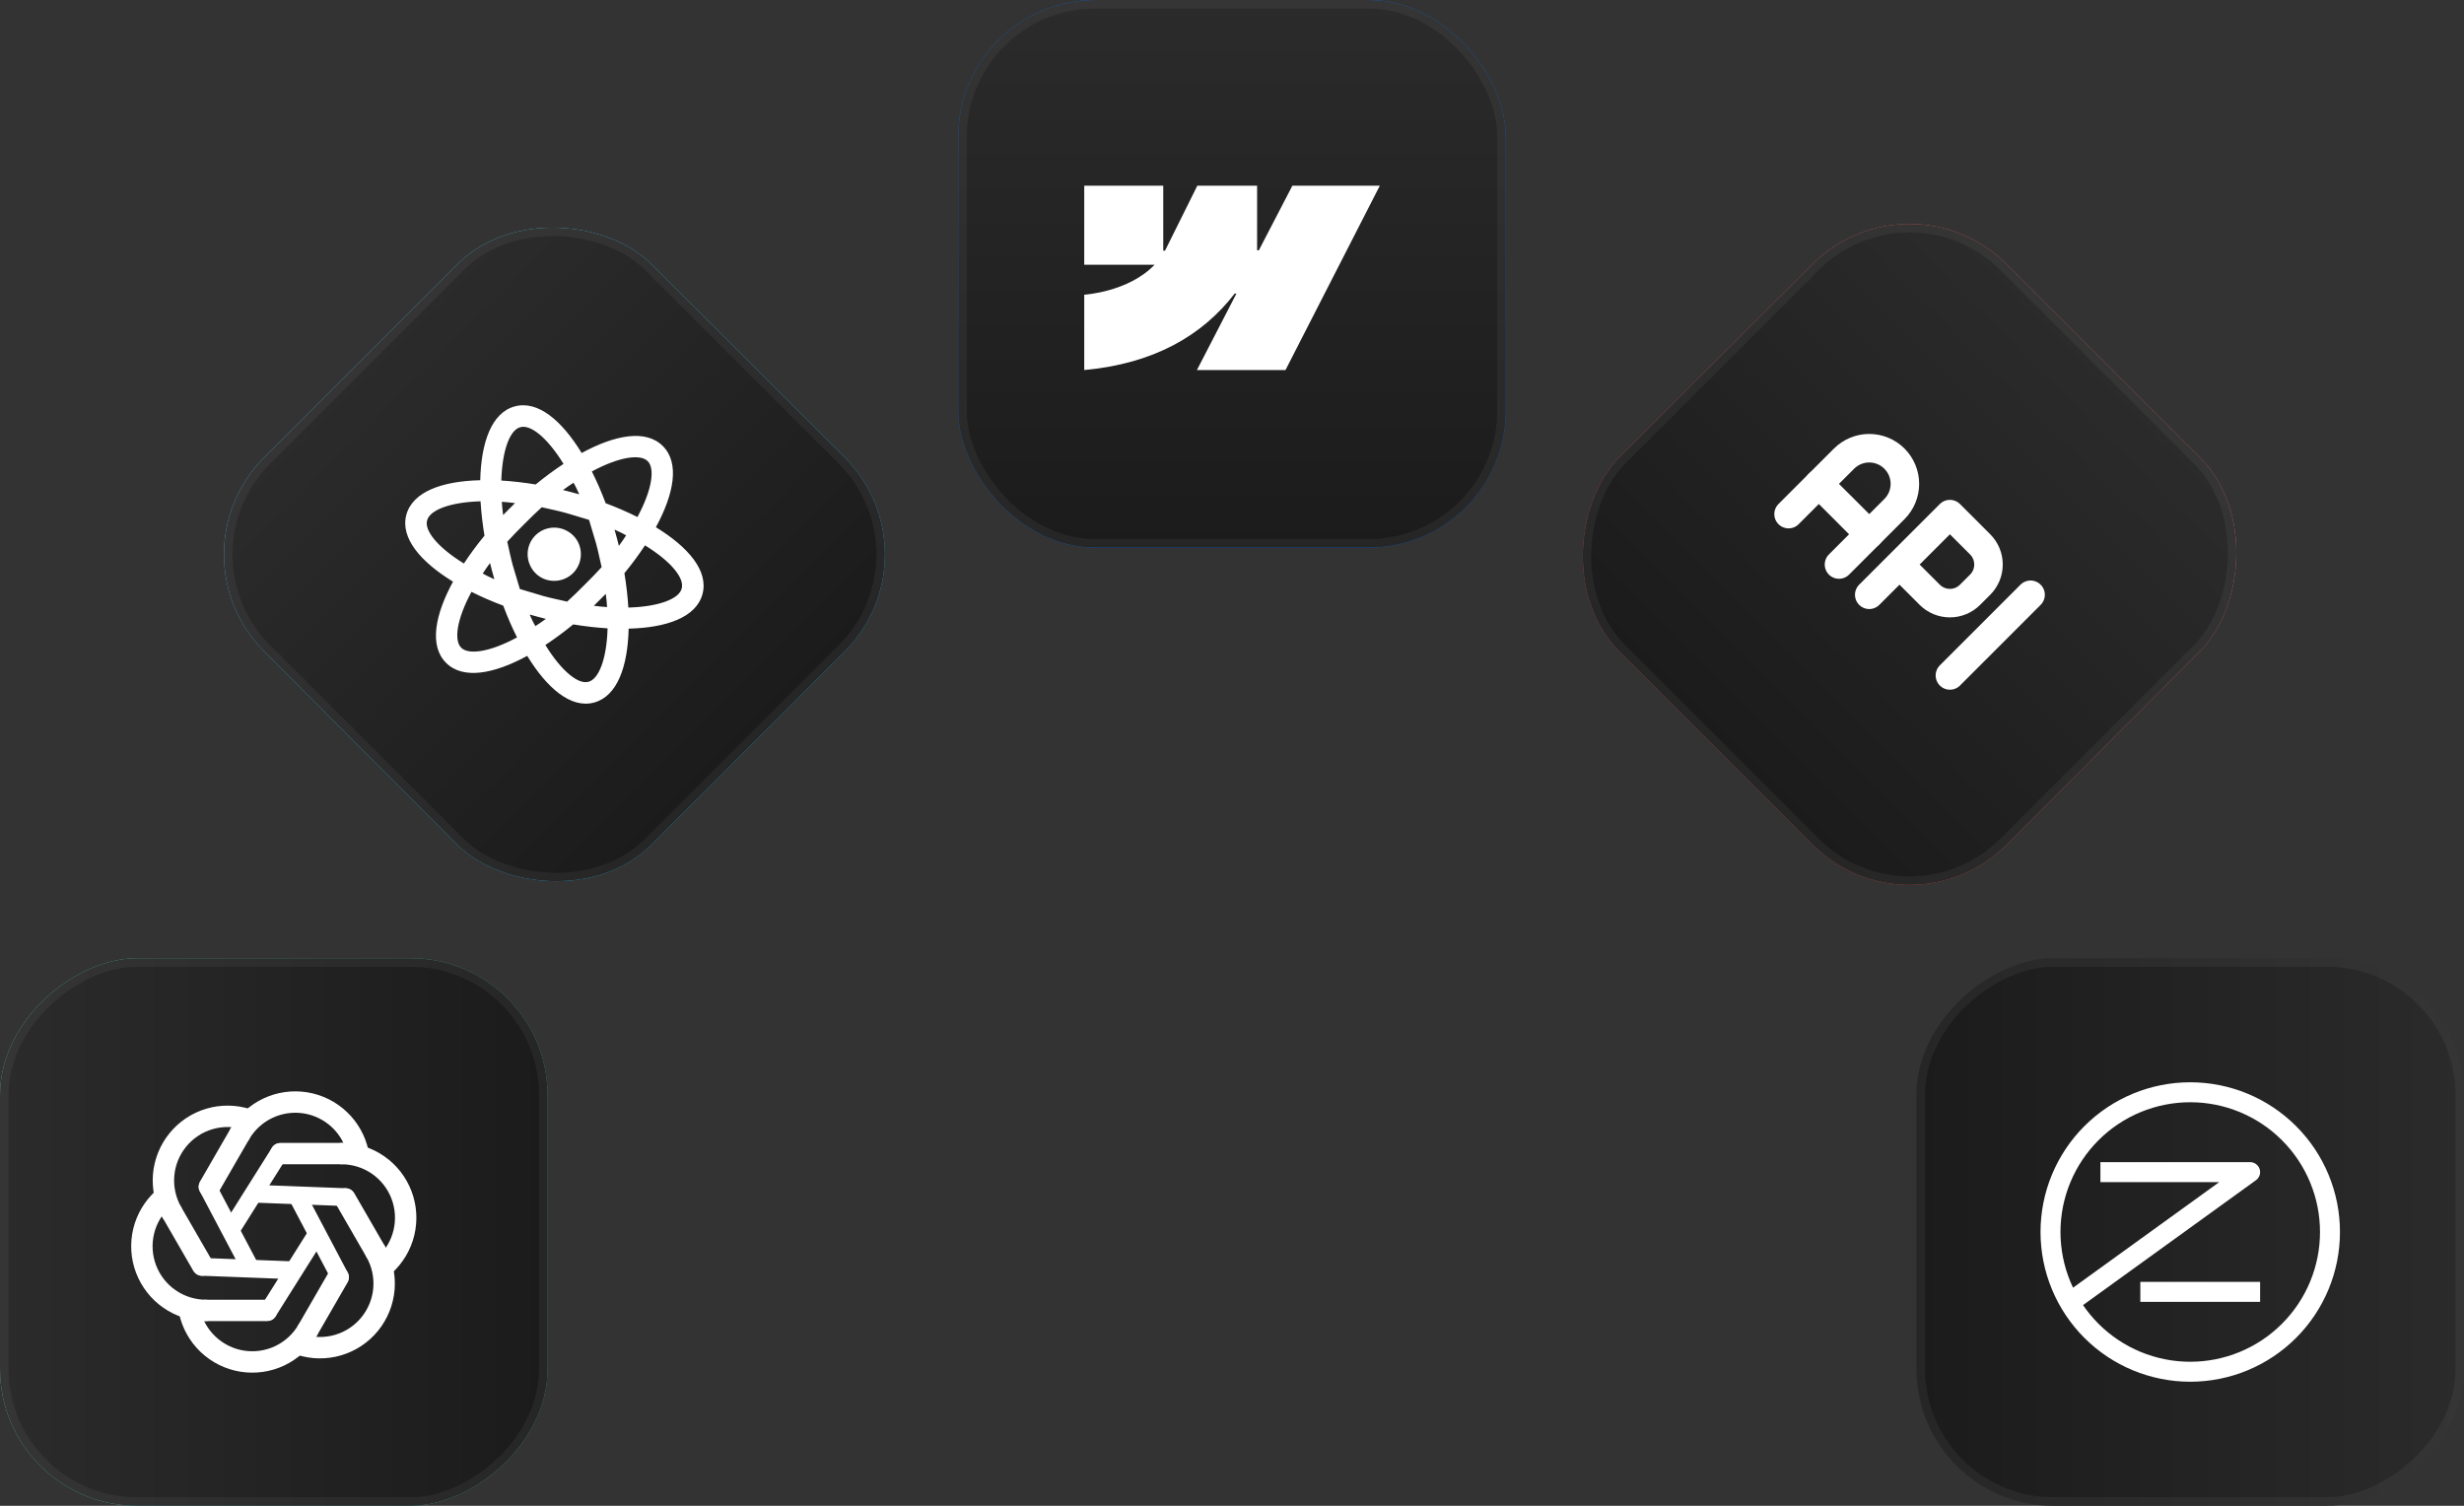<svg width="288" height="176" viewBox="0 0 288 176" fill="none" xmlns="http://www.w3.org/2000/svg">
<rect x="0" y="0" width="288" height="176" fill="#333333" stroke="none"/>
<rect x="112.002" width="64" height="64" rx="16" fill="url(#paint0_linear_11_40809)"/>
<rect x="112.002" width="64" height="64" rx="16" fill="url(#paint1_linear_11_40809)"/>
<rect x="112.502" y="0.5" width="63" height="63" rx="15.5" stroke="white" stroke-opacity="0.05"/>
<path d="M161.278 21.7L150.254 43.25H139.9L144.516 34.316H144.311C140.5 39.261 134.821 42.511 126.729 43.25V34.446C126.729 34.446 131.905 34.138 134.95 30.942H126.729V21.7H135.965V29.301H136.17L139.949 21.7H146.934V29.252H147.139L151.059 21.7H161.278Z" fill="white"/>
<g clip-path="url(#clip0_11_40809)">
<rect x="223.197" y="19.549" width="64" height="64" rx="16" transform="rotate(45 223.197 19.549)" fill="url(#paint2_linear_11_40809)"/>
<rect x="223.197" y="19.549" width="64" height="64" rx="16" transform="rotate(45 223.197 19.549)" fill="url(#paint3_linear_11_40809)"/>
<g clip-path="url(#clip1_11_40809)">
<path d="M212.59 56.555L218.482 62.447" stroke="white" stroke-width="3.333" stroke-linecap="round" stroke-linejoin="round"/>
<path d="M218.482 69.519L227.91 60.091L231.446 63.626C232.071 64.251 232.422 65.099 232.422 65.983C232.422 66.867 232.071 67.715 231.446 68.34L230.267 69.519C229.642 70.144 228.794 70.495 227.91 70.495C227.026 70.495 226.178 70.144 225.553 69.519L222.018 65.983" stroke="white" stroke-width="3.333" stroke-linecap="round" stroke-linejoin="round"/>
<path d="M237.34 69.519L227.912 78.948" stroke="white" stroke-width="3.333" stroke-linecap="round" stroke-linejoin="round"/>
<path d="M214.947 65.983L221.429 59.501C222.21 58.719 222.649 57.66 222.649 56.555C222.649 55.45 222.21 54.39 221.429 53.608C220.647 52.827 219.587 52.388 218.482 52.388C217.377 52.388 216.318 52.827 215.536 53.608L209.054 60.09" stroke="white" stroke-width="3.333" stroke-linecap="round" stroke-linejoin="round"/>
</g>
</g>
<rect x="223.197" y="20.256" width="63" height="63" rx="15.5" transform="rotate(45 223.197 20.256)" stroke="white" stroke-opacity="0.05"/>
<rect x="288.002" y="112" width="64" height="64" rx="16" transform="rotate(90 288.002 112)" fill="url(#paint4_linear_11_40809)"/>
<rect x="287.502" y="112.5" width="63" height="63" rx="15.5" transform="rotate(90 287.502 112.5)" stroke="white" stroke-opacity="0.05"/>
<path d="M263.002 137L263.686 137.945C263.885 137.8 264.034 137.596 264.111 137.362C264.187 137.128 264.187 136.875 264.111 136.641C264.035 136.406 263.887 136.202 263.688 136.057C263.489 135.912 263.248 135.833 263.002 135.833V137ZM240.835 144C240.835 139.978 242.433 136.12 245.278 133.276C248.122 130.431 251.98 128.833 256.002 128.833V126.5C251.361 126.5 246.909 128.344 243.628 131.626C240.346 134.908 238.502 139.359 238.502 144H240.835ZM256.002 159.167C254.01 159.167 252.038 158.774 250.198 158.012C248.358 157.25 246.686 156.133 245.278 154.724C243.869 153.316 242.752 151.644 241.99 149.804C241.228 147.964 240.835 145.992 240.835 144H238.502C238.502 148.641 240.346 153.092 243.628 156.374C246.909 159.656 251.361 161.5 256.002 161.5V159.167ZM271.169 144C271.169 145.992 270.776 147.964 270.014 149.804C269.252 151.644 268.135 153.316 266.726 154.724C265.318 156.133 263.646 157.25 261.806 158.012C259.966 158.774 257.994 159.167 256.002 159.167V161.5C260.643 161.5 265.094 159.656 268.376 156.374C271.658 153.092 273.502 148.641 273.502 144H271.169ZM273.502 144C273.502 139.359 271.658 134.908 268.376 131.626C265.094 128.344 260.643 126.5 256.002 126.5V128.833C260.024 128.833 263.882 130.431 266.726 133.276C269.571 136.12 271.169 139.978 271.169 144H273.502ZM245.502 138.167H263.002V135.833H245.502V138.167ZM262.318 136.055L241.318 151.222L242.686 153.112L263.686 137.945L262.318 136.055ZM264.169 149.833H250.169V152.167H264.169V149.833Z" fill="white"/>
<rect x="0.002" y="176" width="64" height="64" rx="16" transform="rotate(-90 0.002 176)" fill="url(#paint5_linear_11_40809)"/>
<rect x="0.002" y="176" width="64" height="64" rx="16" transform="rotate(-90 0.002 176)" fill="url(#paint6_linear_11_40809)"/>
<rect x="0.502" y="175.5" width="63" height="63" rx="15.5" transform="rotate(-90 0.502 175.5)" stroke="white" stroke-opacity="0.05"/>
<path d="M20.104 141.726L23.645 147.861" stroke="white" stroke-width="2.5" stroke-linecap="round"/>
<path d="M33.855 148.461L23.574 148.07" stroke="white" stroke-width="2.083" stroke-linecap="round"/>
<path d="M28.917 130.845C27.48 130.378 25.935 130.356 24.485 130.782C23.034 131.208 21.747 132.063 20.791 133.233C19.835 134.404 19.255 135.836 19.127 137.342C18.999 138.848 19.329 140.358 20.073 141.673M43.898 146.273L40.356 140.139" stroke="white" stroke-width="2.5" stroke-linecap="round"/>
<path d="M30.146 139.538L40.428 139.929" stroke="white" stroke-width="2.083" stroke-linecap="round"/>
<path d="M35.085 157.155C36.522 157.622 38.067 157.643 39.517 157.217C40.967 156.79 42.254 155.936 43.21 154.766C44.166 153.595 44.746 152.163 44.875 150.657C45.003 149.151 44.673 147.642 43.929 146.327M24.084 153.166L31.167 153.166M28.02 132.56L24.479 138.694" stroke="white" stroke-width="2.5" stroke-linecap="round"/>
<path d="M36.793 144.625L31.313 153.333M29.064 147.837L24.262 138.738" stroke="white" stroke-width="2.083" stroke-linecap="round"/>
<path d="M19.066 140.093C17.943 141.104 17.151 142.431 16.795 143.9C16.439 145.369 16.535 146.912 17.071 148.325C17.607 149.738 18.557 150.957 19.797 151.821C21.038 152.685 22.51 153.154 24.022 153.166M41.852 134.751C41.538 133.272 40.785 131.923 39.69 130.881C38.596 129.838 37.212 129.15 35.721 128.908C34.229 128.665 32.698 128.879 31.33 129.521C29.962 130.163 28.82 131.203 28.053 132.506M39.918 134.833L32.835 134.833M35.982 155.439L39.523 149.305" stroke="white" stroke-width="2.5" stroke-linecap="round"/>
<path d="M27.209 143.375L32.688 134.667M34.938 140.163L39.74 149.262" stroke="white" stroke-width="2.083" stroke-linecap="round"/>
<path d="M44.937 147.906C46.06 146.895 46.851 145.568 47.207 144.099C47.562 142.63 47.466 141.088 46.931 139.675C46.395 138.261 45.445 137.043 44.205 136.179C42.965 135.315 41.492 134.846 39.981 134.833M22.15 153.248C22.465 154.727 23.218 156.076 24.312 157.118C25.407 158.161 26.79 158.849 28.282 159.092C29.774 159.334 31.304 159.121 32.673 158.479C34.041 157.836 35.183 156.796 35.95 155.493" stroke="white" stroke-width="2.5" stroke-linecap="round"/>
<g clip-path="url(#clip2_11_40809)">
<rect x="19.551" y="64.804" width="64" height="64" rx="16" transform="rotate(-45 19.551 64.804)" fill="url(#paint7_linear_11_40809)"/>
<rect x="19.551" y="64.804" width="64" height="64" rx="16" transform="rotate(-45 19.551 64.804)" fill="url(#paint8_linear_11_40809)"/>
<g clip-path="url(#clip3_11_40809)">
<path d="M62.578 62.577C63.792 61.363 65.772 61.363 67.009 62.6C68.188 63.779 68.2 65.77 66.986 66.984C65.772 68.198 63.78 68.186 62.602 67.008C61.364 65.77 61.364 63.79 62.578 62.577ZM68.777 79.689C69.967 79.394 70.91 77.084 71.016 73.442C69.708 73.36 68.353 73.207 66.998 72.983C65.957 73.842 64.871 74.644 63.745 75.387C65.666 78.51 67.622 80.019 68.777 79.689ZM62.849 72.087L61.906 71.828C62.118 72.299 62.331 72.771 62.578 73.183C62.967 72.936 63.38 72.641 63.804 72.335L62.849 72.087ZM69.661 63.484L68.848 60.762L66.125 59.949C65.147 59.677 64.216 59.501 63.321 59.288C62.649 59.89 61.977 60.561 61.27 61.268C60.563 61.975 59.891 62.647 59.29 63.319C59.502 64.215 59.679 65.146 59.95 66.124L60.763 68.846L63.486 69.659C64.464 69.93 65.395 70.107 66.29 70.319C66.962 69.718 67.634 69.047 68.341 68.34C69.048 67.632 69.72 66.961 70.321 66.289C70.109 65.393 69.932 64.462 69.661 63.484ZM58.654 58.652C58.689 59.135 58.724 59.642 58.807 60.196L60.197 58.805C59.644 58.723 59.137 58.688 58.654 58.652ZM70.957 70.956C70.922 70.473 70.887 69.966 70.804 69.412L69.413 70.803C69.967 70.885 70.474 70.92 70.957 70.956ZM60.822 49.931C59.644 50.214 58.701 52.524 58.595 56.166C59.903 56.248 61.258 56.401 62.614 56.625C63.674 55.753 64.77 54.94 65.866 54.221C63.945 51.098 61.989 49.589 60.822 49.931ZM66.762 57.521L67.705 57.78C67.493 57.309 67.28 56.837 67.033 56.425C66.644 56.672 66.231 56.967 65.807 57.273L66.762 57.521ZM60.162 47.503C62.885 46.761 65.678 49.177 67.987 52.948C71.865 50.839 75.483 50.143 77.475 52.135C79.466 54.127 78.771 57.745 76.661 61.622C80.433 63.932 82.849 66.725 82.106 69.447C81.375 72.158 77.899 73.372 73.479 73.478C73.373 77.897 72.159 81.374 69.437 82.116C66.727 82.847 63.933 80.431 61.623 76.66C57.746 78.769 54.128 79.465 52.136 77.473C50.145 75.481 50.84 71.863 52.95 67.986C49.178 65.676 46.763 62.883 47.493 60.172C48.236 57.45 51.712 56.236 56.132 56.13C56.238 51.711 57.452 48.234 60.162 47.503ZM70.792 58.817C72.077 59.3 73.314 59.831 74.505 60.432C76.237 57.214 76.567 54.763 75.707 53.903C74.846 53.042 72.395 53.372 69.178 55.105C69.779 56.295 70.309 57.532 70.792 58.817ZM58.819 70.791C57.534 70.308 56.297 69.777 55.106 69.176C53.374 72.394 53.044 74.845 53.904 75.705C54.765 76.566 57.216 76.236 60.433 74.503C59.832 73.313 59.302 72.075 58.819 70.791ZM72.089 62.848L72.336 63.802C72.643 63.378 72.937 62.965 73.185 62.577C72.772 62.329 72.301 62.117 71.829 61.905L72.089 62.848ZM73.444 71.015C77.086 70.909 79.395 69.966 79.678 68.787C80.02 67.621 78.512 65.664 75.388 63.743C74.67 64.839 73.856 65.935 72.984 66.996C73.208 68.351 73.362 69.707 73.444 71.015ZM57.522 66.76L57.275 65.806C56.968 66.23 56.674 66.642 56.426 67.031C56.839 67.279 57.31 67.491 57.782 67.703L57.522 66.76ZM56.167 58.593C52.525 58.699 50.215 59.642 49.921 60.832C49.591 61.987 51.099 63.944 54.222 65.865C54.965 64.738 55.768 63.653 56.627 62.612C56.403 61.257 56.249 59.901 56.167 58.593Z" fill="white"/>
</g>
</g>
<rect x="20.258" y="64.804" width="63" height="63" rx="15.5" transform="rotate(-45 20.258 64.804)" stroke="white" stroke-opacity="0.05"/>
<defs>
<linearGradient id="paint0_linear_11_40809" x1="144.002" y1="0" x2="144.002" y2="64" gradientUnits="userSpaceOnUse">
<stop stop-color="#006FFE"/>
<stop offset="1" stop-color="#0065F4"/>
</linearGradient>
<linearGradient id="paint1_linear_11_40809" x1="144.002" y1="0" x2="144.002" y2="64" gradientUnits="userSpaceOnUse">
<stop stop-color="#2B2B2B"/>
<stop offset="1" stop-color="#1B1B1B"/>
</linearGradient>
<linearGradient id="paint2_linear_11_40809" x1="255.197" y1="19.549" x2="255.197" y2="83.549" gradientUnits="userSpaceOnUse">
<stop stop-color="#FD6666"/>
<stop offset="1" stop-color="#DF4848"/>
</linearGradient>
<linearGradient id="paint3_linear_11_40809" x1="255.197" y1="19.549" x2="255.197" y2="83.549" gradientUnits="userSpaceOnUse">
<stop stop-color="#2B2B2B"/>
<stop offset="1" stop-color="#1B1B1B"/>
</linearGradient>
<linearGradient id="paint4_linear_11_40809" x1="320.002" y1="112" x2="320.002" y2="176" gradientUnits="userSpaceOnUse">
<stop stop-color="#2B2B2B"/>
<stop offset="1" stop-color="#1B1B1B"/>
</linearGradient>
<linearGradient id="paint5_linear_11_40809" x1="32.002" y1="176" x2="32.002" y2="240" gradientUnits="userSpaceOnUse">
<stop stop-color="#59D1B7"/>
<stop offset="1" stop-color="#43A38E"/>
</linearGradient>
<linearGradient id="paint6_linear_11_40809" x1="32.002" y1="176" x2="32.002" y2="240" gradientUnits="userSpaceOnUse">
<stop stop-color="#2B2B2B"/>
<stop offset="1" stop-color="#1B1B1B"/>
</linearGradient>
<linearGradient id="paint7_linear_11_40809" x1="51.551" y1="64.804" x2="51.551" y2="128.804" gradientUnits="userSpaceOnUse">
<stop stop-color="#4AD5FE"/>
<stop offset="1" stop-color="#18BCEF"/>
</linearGradient>
<linearGradient id="paint8_linear_11_40809" x1="51.551" y1="64.804" x2="51.551" y2="128.804" gradientUnits="userSpaceOnUse">
<stop stop-color="#2B2B2B"/>
<stop offset="1" stop-color="#1B1B1B"/>
</linearGradient>
<clipPath id="clip0_11_40809">
<rect x="223.197" y="19.549" width="64" height="64" rx="16" transform="rotate(45 223.197 19.549)" fill="white"/>
</clipPath>
<clipPath id="clip1_11_40809">
<rect width="40" height="40" fill="white" transform="translate(223.197 36.52) rotate(45)"/>
</clipPath>
<clipPath id="clip2_11_40809">
<rect x="19.551" y="64.804" width="64" height="64" rx="16" transform="rotate(-45 19.551 64.804)" fill="white"/>
</clipPath>
<clipPath id="clip3_11_40809">
<rect width="40" height="40" fill="white" transform="translate(36.522 64.804) rotate(-45)"/>
</clipPath>
</defs>
</svg>
